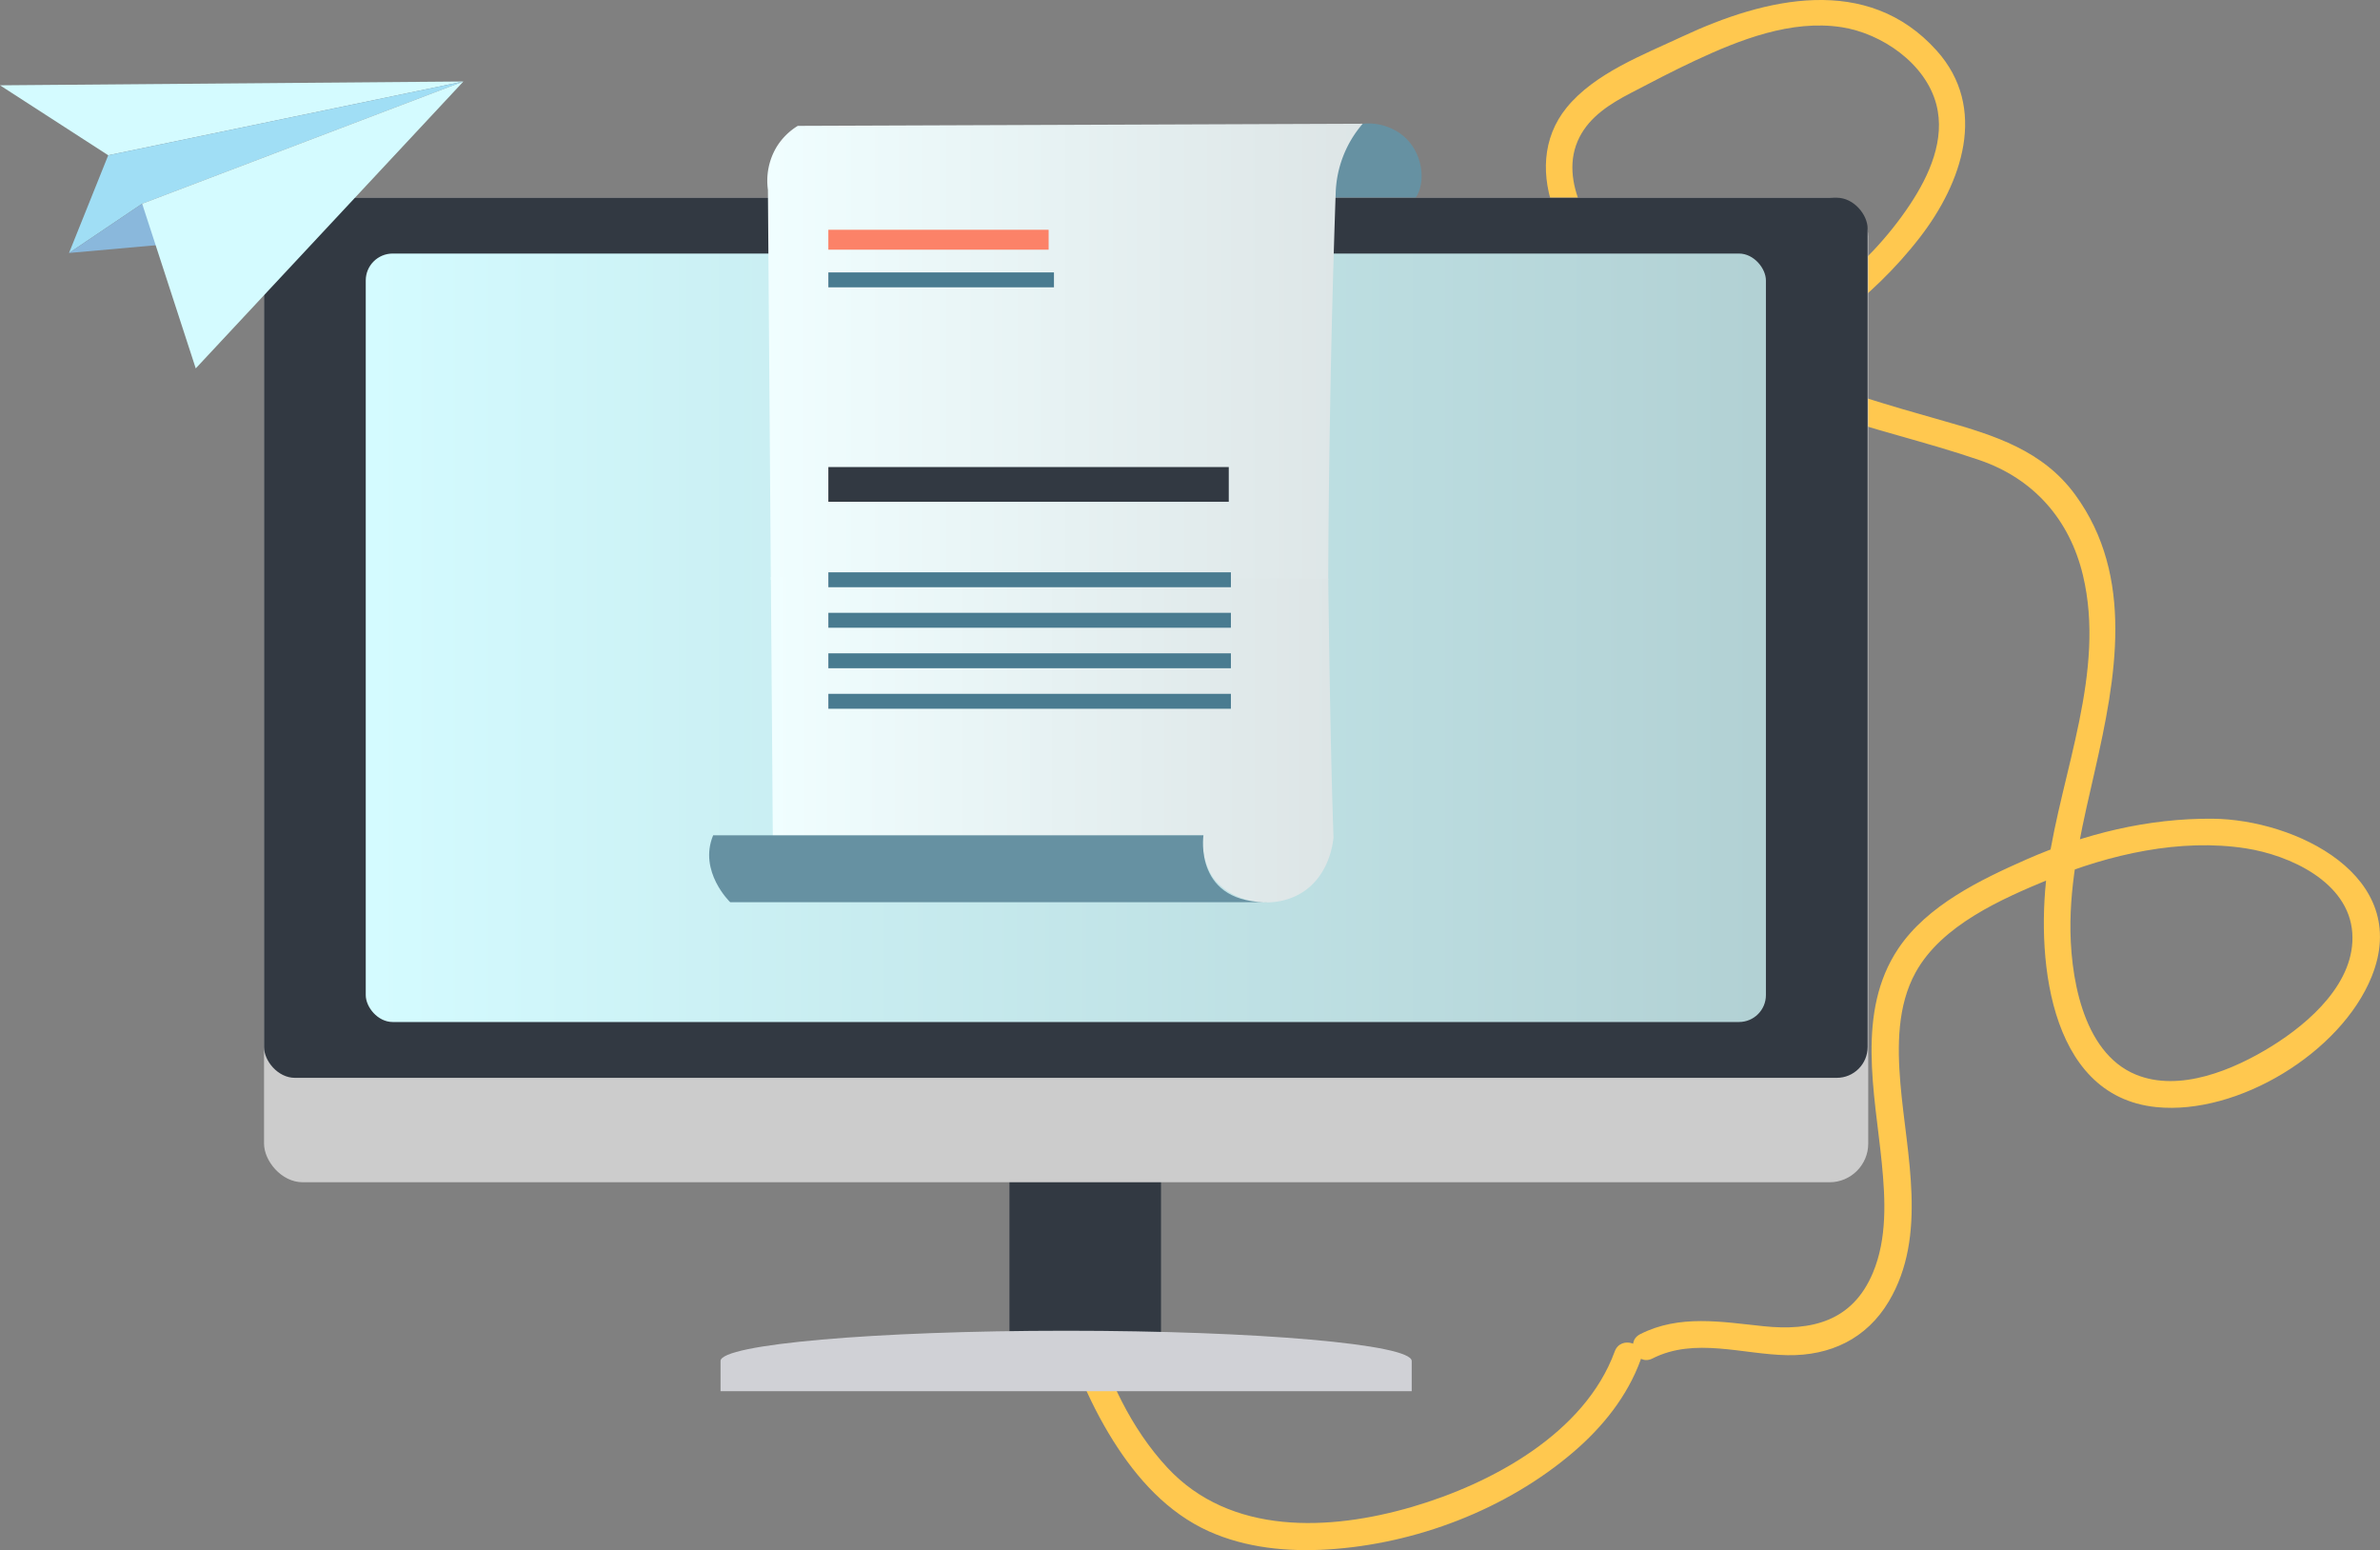 <svg xmlns="http://www.w3.org/2000/svg" xmlns:xlink="http://www.w3.org/1999/xlink" width="529.256" height="344.692" viewBox="0 0 529.256 344.692"><rect x="0" y="0" width="529.256" height="344.692" fill="#808080" stroke="none"/><defs><style>.a{fill:#ffc84f;}.b{fill:#6691a2;}.c{fill:#323942;}.d{fill:#ccc;}.e{fill:#d0d1d6;}.f{fill:url(#a);}.g{fill:url(#b);}.h{fill:#fc8268;}.i{fill:#497b90;}.j{fill:#d4fbff;}.k{fill:#a0def5;}.l{fill:#8ab8dc;}</style><linearGradient id="a" y1="0.5" x2="1" y2="0.5" gradientUnits="objectBoundingBox"><stop offset="0" stop-color="#d4fbff"/><stop offset="1" stop-color="#b2d1d4"/></linearGradient><linearGradient id="b" y1="0.5" x2="1" y2="0.5" gradientUnits="objectBoundingBox"><stop offset="0" stop-color="#f0feff"/><stop offset="1" stop-color="#dde5e6"/></linearGradient></defs><g transform="translate(-438.488 -393.448)"><g transform="translate(671.67 393.448)"><path class="a" d="M795.357,693.96c-6.67,18.249-27.466,29.416-45.054,34.553-18.336,5.357-40.4,6.367-54.417-8.715-8.126-8.742-13.43-20.164-16.648-31.561-3.073-10.882-4.9-23.069-2.417-34.259,3.019-13.6,12.8-24.648,24.26-32.042,8.889-5.737,18.644-11.214,29.074-13.474,5.06-1.1,10.8-1.508,15.537.991,5.308,2.8,10.878,8.809,7.833,15.024-2.635,5.38-8.8,6.807-12.381,1.6-3.277-4.767-3.507-11.622-3.507-17.2,0-27.647,10.993-53.886,25.338-77.124,14.467-23.433,35.456-39.862,59.327-52.995,15.536-8.546,29.959-18.332,40.939-32.549,9.334-12.086,15.179-28.745,3.7-41.525-15.411-17.155-38.137-11.721-56.525-3.121-8.7,4.07-19.523,8.171-25.737,15.8-5.577,6.845-5.691,15.487-2.576,23.444,9.263,23.664,35.785,36.014,58.152,43.89,11.923,4.2,24.276,6.969,36.218,11.056,12.032,4.119,20.05,13.21,23.011,25.617,5.106,21.4-4.718,43.583-7.786,64.59-2.762,18.9-.427,51.186,24.1,53.662,18.128,1.828,41.041-12.116,47.871-28.971,9.09-22.431-17.019-35.008-35.375-35.157-14.3-.116-28.405,3.336-41.446,9.085-10.2,4.5-21.987,10.2-28.413,19.766-9.445,14.061-5.218,32.135-3.679,47.769.794,8.06,1.211,16.737-1.991,24.368-4.51,10.742-13.555,12.978-24.283,11.862-9.318-.969-18.718-2.674-27.454,1.764-3.475,1.765-.757,7.179,2.724,5.41,9.413-4.782,20.079-.892,30.025-.734,9.5.15,17.59-3.642,22.542-11.972,8.693-14.626,3.892-32.636,2.568-48.476-.688-8.23-.718-17.24,3.387-24.672,5.816-10.53,19.139-16.342,29.725-20.716,13.423-5.545,29.154-9.12,43.695-6.865,9.723,1.508,22.85,7.439,23.678,18.729.807,10.994-9.467,20.025-17.924,25.274-8.335,5.174-20.424,10.334-30.215,6.3-12.033-4.955-14.7-22.494-14.53-34,.168-11.451,2.951-22.647,5.471-33.754,4.627-20.392,8.873-42.945-4.4-61.156-7.173-9.84-17.929-13.226-29.159-16.4-12.458-3.517-24.905-7.169-36.888-12.105-12.739-5.25-25.523-12.071-34.9-22.382-6.4-7.034-14.282-18.792-9.317-28.6,2.357-4.656,6.84-7.459,11.315-9.8,4.738-2.474,9.477-4.96,14.319-7.225,9.968-4.662,21.467-9.206,32.691-7.466,8.925,1.385,18.664,8.067,21.047,17.175,2.033,7.775-1.565,15.743-5.773,22.122-9.806,14.865-24.647,25.36-40.039,33.732-23.064,12.545-44.155,27.975-59.2,49.824-15.163,22.023-27.556,48.955-29.775,75.8-.818,9.892-1.818,22.264,3.841,31.011,5.29,8.175,15.642,8.252,21.433.521,6.728-8.982,1.436-18.749-6.863-24.364-8.346-5.647-19.047-4.014-28.033-.954-21.194,7.217-43.781,22.335-50.6,44.688-6.367,20.868.7,46.827,11.976,64.78,5.273,8.391,12.115,16.015,21.3,20.132,8.2,3.677,17.451,4.562,26.34,4.017,19.6-1.2,39.8-8.892,54.757-21.724,6.469-5.551,11.922-12.347,14.868-20.41,1.342-3.669-4.414-5.561-5.751-1.9Z" transform="translate(-669.467 -393.448)"/></g><path class="b" d="M750.018,437.882c2.869-3.178,2.446-9.795-1.422-13.748-3.656-3.735-10.314-4.847-14.5-1.537-3.152,2.494-8.121,19.352-8.121,19.352S748.174,446.641,750.018,437.882Z" transform="translate(2.742 0.259)"/><g transform="translate(497.203 437.414)"><rect class="c" width="33.703" height="39.139" transform="translate(165.765 217.44)"/><rect class="d" width="356.739" height="218.916" rx="8.615"/><g transform="translate(101.515 251.932)"><path class="e" d="M597.205,699.99v-6.71c0-3.722,34.42-6.73,76.853-6.73s76.848,3.007,76.848,6.73v6.71Z" transform="translate(-597.205 -686.55)"/></g><rect class="c" width="356.601" height="195.696" rx="6.855"/><rect class="f" width="311.364" height="170.871" rx="5.985" transform="translate(22.619 12.413)"/></g><path class="g" d="M608.291,522.1H732.247q.162-40.42,1.5-81.49.076-2.291.156-4.581a24.775,24.775,0,0,1,5.949-15.262l.058-.067-125.625.474a14.222,14.222,0,0,0-4.741,4.74,14.65,14.65,0,0,0-1.9,9.482Q607.968,478.751,608.291,522.1Z" transform="translate(1.612 0.26)"/><path class="g" d="M608.292,520.5q.217,28.976.433,57.95l95.759-.474a13.563,13.563,0,0,0,1.9,9.007c3.967,5.972,13.421,7.754,19.91,3.793,6.279-3.834,7.031-11.369,7.111-12.325-.639-19.191-.919-38.133-1.161-57.566Z" transform="translate(1.619 1.212)"/><path class="b" d="M719.8,592.3H599.373s-7.11-6.811-3.792-14.87H704.613S702.278,592.949,719.8,592.3Z" transform="translate(1.49 1.755)"/><g transform="translate(622.694 444.539)"><rect class="h" width="48.986" height="4.425"/><rect class="i" width="50.171" height="3.318" transform="translate(0 9.481)"/><rect class="i" width="89.517" height="3.318" transform="translate(0 76.165)"/><rect class="i" width="89.517" height="3.318" transform="translate(0 85.172)"/><rect class="i" width="89.517" height="3.318" transform="translate(0 94.179)"/><rect class="i" width="89.517" height="3.318" transform="translate(0 103.186)"/><rect class="c" width="89.043" height="7.725" transform="translate(0 52.76)"/></g><g transform="translate(438.488 411.564)"><path class="j" d="M462.556,427.8l-24.068-15.554,103.051-.849Z" transform="translate(-438.488 -411.393)"/><path class="k" d="M462.411,427.8l-8.722,21.731,16.263-10.955,71.441-27.179Z" transform="translate(-438.343 -411.393)"/><path class="l" d="M453.689,449.27l20.764-1.851-4.5-9.1Z" transform="translate(-438.343 -411.136)"/><path class="j" d="M469.8,438.572l11.918,36.62,59.524-63.8Z" transform="translate(-438.189 -411.393)"/></g></g></svg>